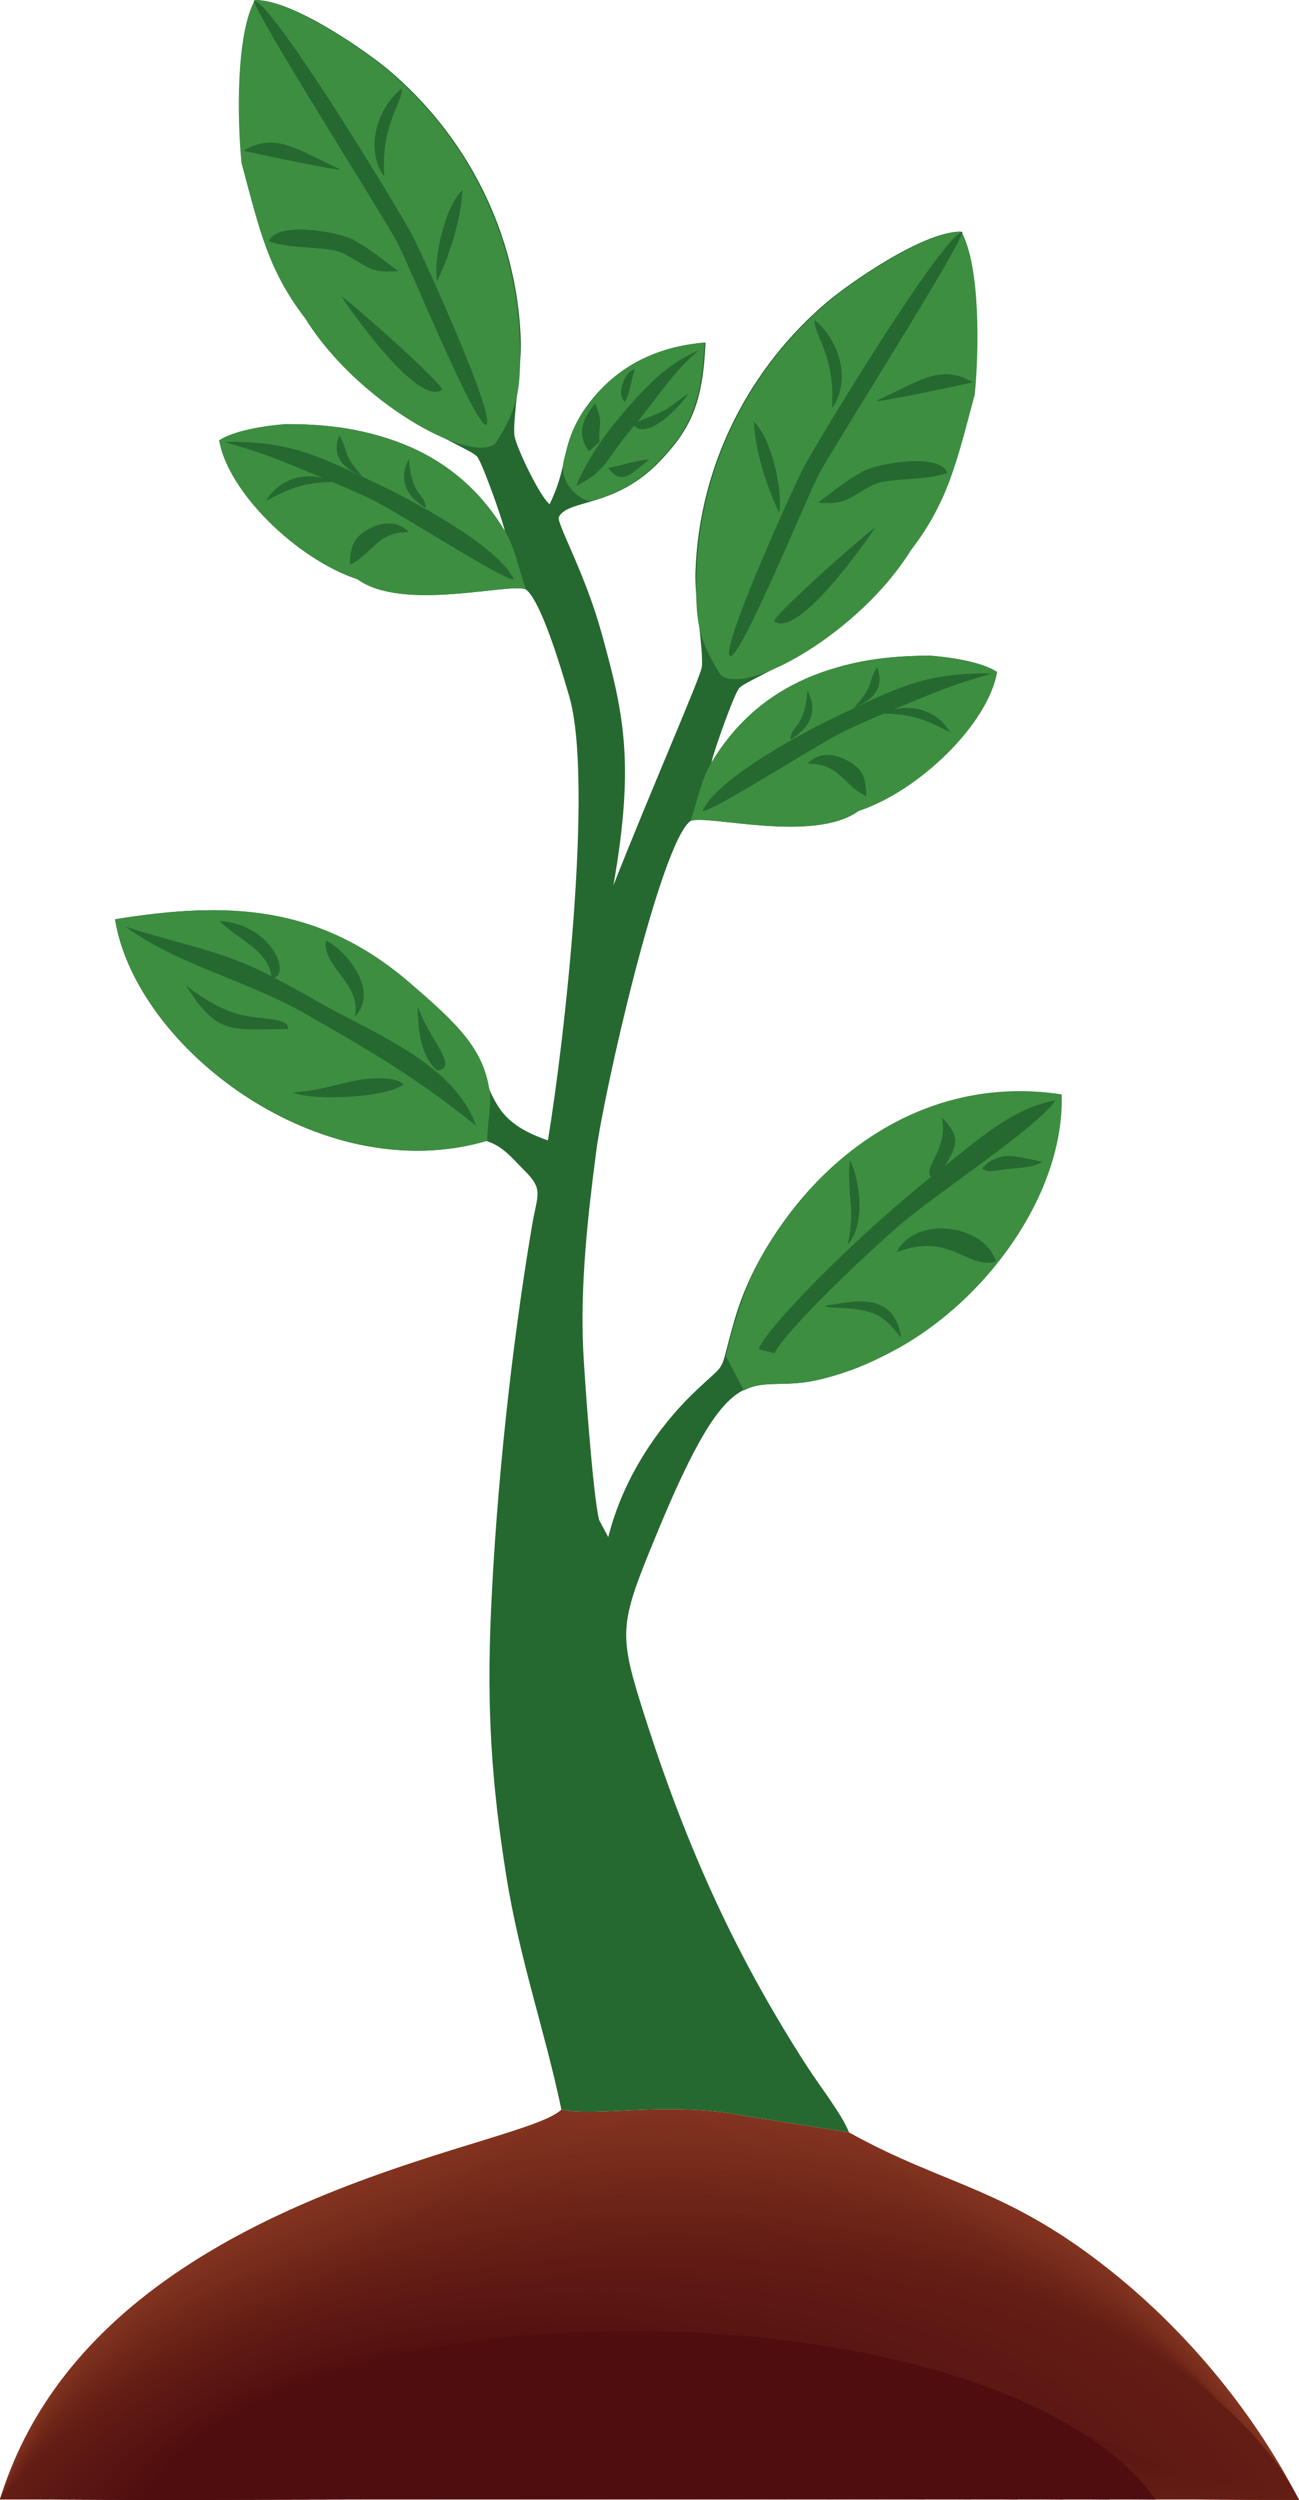 <?xml version="1.0" encoding="UTF-8"?>
<!DOCTYPE svg PUBLIC "-//W3C//DTD SVG 1.1//EN" "http://www.w3.org/Graphics/SVG/1.1/DTD/svg11.dtd">
<!-- Creator: CorelDRAW 2019 (64-Bit) -->
<svg xmlns="http://www.w3.org/2000/svg" xml:space="preserve" width="32.979mm" height="63.435mm" version="1.1" style="shape-rendering:geometricPrecision; text-rendering:geometricPrecision; image-rendering:optimizeQuality; fill-rule:evenodd; clip-rule:evenodd"
viewBox="0 0 2191.91 4216.09"
 xmlns:xlink="http://www.w3.org/1999/xlink">
 <defs>
  <style type="text/css">
   <![CDATA[
    .fil0 {fill:#256930}
    .fil1 {fill:#3D8E41}
    .fil44 {fill:#4F0D0F}
    .fil43 {fill:#500E0F}
    .fil42 {fill:#510F10}
    .fil41 {fill:#520F10}
    .fil40 {fill:#531010}
    .fil39 {fill:#541110}
    .fil38 {fill:#551211}
    .fil37 {fill:#561211}
    .fil36 {fill:#571311}
    .fil35 {fill:#581412}
    .fil34 {fill:#591512}
    .fil33 {fill:#5A1612}
    .fil32 {fill:#5B1713}
    .fil31 {fill:#5C1813}
    .fil30 {fill:#5D1813}
    .fil29 {fill:#5E1914}
    .fil28 {fill:#5F1A14}
    .fil27 {fill:#601B14}
    .fil26 {fill:#611B14}
    .fil25 {fill:#621C15}
    .fil3 {fill:#631D15}
    .fil24 {fill:#641E15}
    .fil23 {fill:#661F16}
    .fil22 {fill:#672016}
    .fil21 {fill:#692117}
    .fil20 {fill:#6A2217}
    .fil19 {fill:#6C2318}
    .fil18 {fill:#6D2418}
    .fil17 {fill:#6E2519}
    .fil16 {fill:#702619}
    .fil15 {fill:#71271A}
    .fil14 {fill:#73291A}
    .fil13 {fill:#742A1B}
    .fil12 {fill:#762B1B}
    .fil11 {fill:#772C1C}
    .fil10 {fill:#782D1C}
    .fil9 {fill:#7A2E1D}
    .fil8 {fill:#7B2F1D}
    .fil7 {fill:#7D301E}
    .fil6 {fill:#7E311E}
    .fil5 {fill:#80321F}
    .fil4 {fill:#81331F}
    .fil2 {fill:#256930;fill-rule:nonzero}
   ]]>
  </style>
 </defs>
 <g id="Слой_x0020_1">
  <g id="_2987870636048">
   <path class="fil0" d="M924.5 1923.38c-140.92,-49.48 -52.91,-109.81 -235.53,-266.52 -152.39,-130.79 -303.91,-137.31 -494.85,-106.49 34.85,217.77 347.59,456.06 626.11,373.76 28.9,8.79 45.03,30.43 65.3,50.57 32.13,31.9 21.04,39.94 12.18,92.4 -34.55,204.55 -59.9,440.74 -69.17,649.34 -7.38,165.8 0.76,289.63 25.37,445.01 22.81,144.06 65.5,263.05 93.37,396.39 57.34,12.91 186.3,-14.56 307.65,10.46l177.74 28.12c-12.62,-31.44 -48.1,-76.33 -69.22,-108.95 -128.45,-198.38 -211.71,-387.96 -283.56,-618.32 -36.99,-118.61 -31.08,-137.93 26.96,-279.1 133.26,-324.16 156.49,-235.76 271.91,-262.69 50.34,-11.74 88.59,-28.41 129.72,-50.55 154.32,-83.04 286.1,-263.83 281.13,-431.05 -224.58,-34.72 -481.07,139.25 -550.79,382.42 -28.23,98.46 -6.99,61.28 -70.4,122.99 -56.83,55.3 -116.62,139.69 -142.05,241.23l-15.32 -28.68c-10.53,-39.89 -25.23,-248.55 -27,-288.35 -4.96,-111.49 7.96,-226.03 22.12,-334.33 12.97,-99.21 107.49,-516.64 158.6,-556.26 26.11,-12.42 206.61,38.38 282.32,-17 102.86,-33.99 219.09,-147.82 233.6,-234.62 -25.99,-17.24 -80.66,-25.06 -111.96,-27.32 -201.01,-0.56 -278.98,73.83 -368.3,180.04 4.33,-19.91 38.33,-115.5 46.78,-125.23 16.73,-19.24 189.97,-74.38 287.71,-232.22 62.86,-81.84 77.07,-147.56 108.02,-262.88 7.22,-72.8 9.72,-216.74 -22.62,-274.96 -64.57,0.61 -188.27,87.97 -223.91,118.03 -129.67,109.39 -217.26,273.11 -222.95,457.28 -1.41,45.57 14.11,133.54 10.73,159.23 -2.23,16.91 -84.3,203.75 -149.2,368.18 37.29,-210.44 16.21,-294.58 -20.16,-426.55 -27.19,-98.65 -74.86,-182.93 -72.09,-194.41 15.65,-31.42 95.29,-14.7 171.73,-95.41 52.09,-54.99 71.63,-98.41 76.05,-199.24 -87.7,7.3 -146.01,44.33 -185.25,90.27 -65.51,76.7 -39.84,103.82 -77.8,182.3 -15.77,-11.3 -56.85,-96.57 -59.36,-115.71 -3.38,-25.69 12.14,-113.67 10.73,-159.23 -5.69,-184.17 -93.28,-347.89 -222.95,-457.28 -35.64,-30.06 -159.34,-117.42 -223.91,-118.03 -32.34,58.22 -29.84,202.16 -22.62,274.96 30.95,115.32 45.16,181.05 108.02,262.88 97.74,157.84 270.98,212.98 287.71,232.22 8.45,9.73 42.45,105.32 46.78,125.23 -89.32,-106.21 -167.29,-180.6 -368.3,-180.04 -31.3,2.25 -85.96,10.08 -111.96,27.32 14.51,86.8 130.74,200.63 233.6,234.62 75.7,55.38 256.2,4.58 282.32,17 20.19,15.65 47.16,90.28 73.2,180.95 40.8,142.09 -8.17,580.04 -36.24,748.22z"/>
   <path class="fil1" d="M822.1 1924.1c0.78,-34.95 7.68,-61.37 3.83,-85.94 -10.95,-69.87 -52.94,-110.83 -135.09,-181.32 -152.39,-130.79 -305.78,-137.28 -496.71,-106.46 34.85,217.77 349.46,456.02 627.98,373.73zm714.69 -995.69c62.86,-81.84 77.07,-147.56 108.02,-262.88 7.22,-72.8 9.72,-216.74 -22.62,-274.96 -64.57,0.61 -188.27,87.97 -223.91,118.03 -129.67,109.39 -217.26,273.11 -222.95,457.28 -2.41,77.74 1.47,111 40.83,172.45 43.92,36.58 234.81,-71.35 320.63,-209.92zm-372.02 456.38c13.42,-37.21 18,-69.45 35.66,-98.9 73.73,-122.98 197.71,-180.55 370.17,-180.08 31.3,2.25 85.96,10.08 111.96,27.32 -14.51,86.8 -130.74,200.63 -233.6,234.62 -75.7,55.38 -258.07,4.61 -284.18,17.03zm60.04 902.38l30.38 57.9c35.49,-18.62 69.73,-4.75 125.44,-17.75 50.34,-11.74 88.59,-28.41 129.72,-50.55 154.32,-83.04 286.1,-263.83 281.13,-431.05 -215.81,-33.36 -396.86,88.47 -498.99,260.1 -33.35,56.04 -53.67,122.35 -67.67,181.34z"/>
   <path class="fil2" d="M1358.33 784.19c27.98,-51.33 230.77,-384.95 265.69,-393.31 -0.25,20.18 -213.26,355.71 -241.07,406.72 -19.53,35.82 -133.03,314.29 -150.94,309.19 -18.34,-10.51 108.84,-290.53 126.33,-322.61zm34.71 1417.9c41.83,-5.85 114.18,-28.03 127.52,52.77 -4.2,-0.37 -19.57,-29.68 -47.46,-40.15 -33.1,-12.42 -79.24,-6.71 -80.06,-12.61zm40.79 -244.94c11.61,17.03 31.95,100.59 -3.03,141.36 -2.5,2.92 3.95,-6.53 5.44,-46.76 0.8,-21.73 -6.05,-54.29 -2.41,-94.6zm246.55 170.7c-50.24,13.01 -76,-50.5 -167.65,-16.04 35.31,-65.61 151.93,-43.73 167.65,16.04zm-91.41 -243.67c26.94,29.27 31.62,40.63 5.94,81.5 55.22,-43.3 115.42,-97.81 186.11,-109.95 -31.42,47.1 -203.42,158.02 -266.01,213.13 -111.93,98.56 -202.94,195.05 -207.56,213.55l-27.25 -6.82c5.62,-22.49 100.6,-126 216.24,-227.83 24.11,-21.23 49.18,-42.49 74.57,-63.03 -14.85,-15.1 30.33,-46.66 17.96,-100.55zm68.3 86.59c5.49,-7.62 13.87,-13.22 23.91,-17.18 20.99,-8.29 37.72,-2.16 78.52,5.92 -14.08,7.18 -21.65,8.82 -51.32,11.3 -29.68,2.48 -39.38,8.41 -51.11,-0.03zm-1170.88 -235.31c-13.87,0 -22.89,0.19 -31.04,0.37 -67.33,1.44 -94.39,2.01 -139.33,-70.69l-1.66 -2.93c0.22,-0.12 39.15,33.13 84.26,47.06 40.54,12.51 87.78,4.49 87.78,26.2zm194.55 93.26c-12.73,11.03 -49.52,18.06 -87.09,20.64 -40.55,2.78 -83.82,0.68 -99.07,-6.94 33.5,-2.59 51.7,-7.4 93.47,-17.57 37.58,-9.15 81.68,-8.85 92.69,3.87zm23.71 -131.8c0.09,1.47 8.35,22.74 23.73,49.12 15.06,25.85 37.57,56.83 9.67,59.23 -31.42,-24.92 -32.52,-79.25 -33.4,-108.35zm-106.31 17.88c13.76,-54.17 -55.95,-85.24 -48.31,-128.36 32.97,15.05 92.1,85.86 48.31,128.36zm-140.16 -68.32c-6.91,-45.7 -58.79,-62.62 -87.78,-93.47 88.61,6.36 119.41,89.22 92.08,95.73 24.31,12.79 48.34,25.98 72.08,39.61 95.22,54.65 230.77,104.09 268.88,210.2 -100.57,-80.21 -170.49,-121.34 -282.84,-185.8 -106.32,-61.03 -219.2,-84.33 -308.85,-150.04 94.57,31.22 159.94,38.52 246.43,83.78zm1018.49 -756.72c-18.12,28.26 -129.8,185.52 -169.35,158.71 -15.29,0.9 142.78,-139.95 169.35,-158.71zm3.19 235.13c11.81,29.9 0.03,53.06 -39,68.98 36.18,-40.68 20.93,-38 39,-68.98zm-117.49 39.5c8.68,16.66 21.85,52.3 -28.37,82.93 -0.17,-24.88 23.81,-16.93 28.37,-82.93zm67.75 118.4c27.99,14.98 31.1,32.73 31.76,60.31 -40.33,-20.18 -45.57,-55.76 -99.56,-55.11 18.64,-19.05 43.11,-18.42 67.8,-5.2zm61.17 -79.33c-21.61,9.12 -43.67,18.95 -65.53,29.21 -42.78,20.09 -220.78,135.4 -240.7,135.42 25.87,-57.62 181.59,-138.64 228.83,-160.81 93.29,-43.8 145.1,-73.93 259.83,-71.44 -78.03,22.84 -84.95,27.6 -166.45,60.97 38.31,-9.88 76.27,5.29 95.88,37.9 -24.04,-10.31 -49.28,-30.49 -111.86,-31.25zm-219.43 -492.26c28.34,24.63 50.21,116.07 42.89,153.72 -25.39,-53.76 -40.24,-109.42 -42.89,-153.72zm102.8 -171.49c41.61,33.6 62.63,102.78 29.18,148.76 6.23,-90.82 -31.93,-124.03 -29.18,-148.76zm80.08 255.94c25.21,-14.34 131.82,-32.97 143.81,1.98 -44.26,15.17 -101.3,6.11 -129.96,22.41 -41.52,23.6 -42.48,30.67 -88.08,27.79 28.64,-21.65 44.45,-35.26 74.23,-52.18zm186.91 -151.02c-12.55,3.36 -162.22,35.01 -163.37,31.55 74.22,-34.3 109.23,-63 163.37,-31.55z"/>
   <g>
    <path class="fil3" d="M313.05 4215.11l1776.64 0.03 102.21 0.95c-275.42,-533.77 -1667.93,-621.37 -2191.91,-0.84l305.91 -0.1 7.14 -0.05z"/>
    <path class="fil4" d="M412.98 4215.06l1644.09 -0.22 134.84 1.26c-82.62,-160.12 -198.82,-290.58 -312.94,-382.51 -180.35,-145.28 -282.68,-146.17 -446.29,-237.17l-177.74 -28.12c-121.35,-25.02 -250.31,2.45 -307.65,-10.46 -67.05,67.36 -789.56,142.28 -947.29,657.42l403.55 -0.13 9.43 -0.07z"/>
    <g>
     <path class="fil5" d="M408.22 4215.06c536.03,-0.07 1072.06,-0.14 1608.1,-0.21 56.91,0.4 113.81,0.8 170.72,1.2 -77.06,-152.47 -186.11,-276.71 -293.18,-364.24 -175.04,-144.72 -279.1,-150.6 -443.37,-240.76 -64.88,-12.44 -131.6,-23.34 -198.69,-32.53 -126.24,-24.09 -260.1,3.52 -324.64,-5.4 -73.79,67.52 -770.72,144.15 -927.17,642.15 132.97,-0.05 265.93,-0.09 398.9,-0.13 3.11,-0.03 6.21,-0.05 9.32,-0.07z"/>
     <path class="fil6" d="M403.46 4215.06c524.04,-0.07 1048.07,-0.13 1572.11,-0.2 68.86,0.38 137.73,0.76 206.6,1.14 -71.51,-144.84 -173.39,-262.84 -273.4,-345.99 -169.73,-144.15 -275.52,-155.01 -440.45,-244.35 -70.5,-15.49 -144.7,-27.93 -219.65,-36.93 -131.13,-23.17 -269.88,4.59 -341.62,-0.35 -80.52,67.68 -751.87,146.03 -907.05,626.88 131.42,-0.05 262.83,-0.09 394.25,-0.13 3.07,-0.02 6.14,-0.04 9.21,-0.06z"/>
     <path class="fil7" d="M398.71 4215.07c512.04,-0.06 1024.08,-0.13 1536.12,-0.19 80.82,0.36 161.65,0.72 242.48,1.08 -65.95,-137.2 -160.68,-248.98 -253.64,-327.73 -164.42,-143.59 -271.94,-159.44 -437.53,-247.94 -76.14,-18.55 -157.82,-32.53 -240.6,-41.35 -136.02,-22.24 -279.67,5.67 -358.61,4.71 -87.26,67.84 -733.03,147.9 -886.93,611.61 129.86,-0.05 259.73,-0.09 389.6,-0.13 3.04,-0.03 6.07,-0.05 9.11,-0.07z"/>
     <path class="fil8" d="M393.95 4215.07c500.04,-0.06 1000.09,-0.12 1500.13,-0.18 92.78,0.34 185.57,0.68 278.36,1.02 -60.4,-129.56 -147.97,-235.11 -233.86,-309.47 -159.12,-143.02 -268.37,-163.85 -434.62,-251.53 -81.77,-21.61 -170.92,-37.12 -261.55,-45.75 -140.91,-21.31 -289.46,6.74 -375.6,9.76 -94,68 -714.18,149.77 -866.81,596.33 128.31,-0.05 256.63,-0.09 384.95,-0.13 3,-0.03 5.99,-0.05 8.99,-0.06z"/>
     <path class="fil9" d="M389.19 4215.07c488.05,-0.05 976.1,-0.11 1464.14,-0.17 104.75,0.32 209.49,0.64 314.24,0.96 -54.83,-121.92 -135.25,-221.24 -214.09,-291.21 -153.81,-142.46 -264.79,-168.28 -431.7,-255.13 -87.4,-24.66 -184.02,-41.71 -282.5,-50.16 -145.8,-20.38 -299.24,7.82 -392.58,14.82 -100.73,68.16 -695.34,151.64 -846.69,581.06 126.77,-0.05 253.53,-0.09 380.3,-0.13 2.96,-0.03 5.92,-0.04 8.89,-0.06z"/>
     <path class="fil10" d="M384.43 4215.07c476.06,-0.05 952.11,-0.1 1428.15,-0.15 116.7,0.31 233.41,0.6 350.12,0.9 -49.28,-114.28 -122.54,-207.37 -194.33,-272.95 -148.5,-141.9 -261.21,-172.69 -428.78,-258.71 -93.02,-27.72 -197.13,-46.3 -303.46,-54.57 -150.69,-19.45 -309.03,8.9 -409.57,19.88 -107.47,68.32 -676.49,153.52 -826.58,565.79 125.22,-0.04 250.43,-0.09 375.66,-0.13 2.92,-0.02 5.85,-0.04 8.77,-0.06z"/>
     <path class="fil11" d="M379.67 4215.08c464.06,-0.05 928.11,-0.1 1392.16,-0.15 128.67,0.29 257.33,0.56 386,0.84 -43.73,-106.64 -109.84,-193.51 -174.56,-254.69 -143.19,-141.33 -257.63,-177.12 -425.86,-262.31 -98.66,-30.77 -210.24,-50.89 -324.41,-58.98 -155.58,-18.52 -318.82,9.97 -426.55,24.94 -114.21,68.48 -657.65,155.38 -806.46,550.52 123.67,-0.04 247.33,-0.09 371,-0.12 2.89,-0.03 5.78,-0.05 8.67,-0.06z"/>
     <path class="fil12" d="M374.91 4215.08c452.06,-0.05 904.12,-0.09 1356.18,-0.13 140.62,0.27 281.25,0.53 421.88,0.79 -38.16,-99 -97.12,-179.64 -154.79,-236.43 -137.88,-140.78 -254.05,-181.54 -422.94,-265.9 -104.29,-33.84 -223.34,-55.48 -345.36,-63.39 -160.47,-17.59 -328.6,11.05 -443.54,29.99 -120.94,68.64 -638.8,157.25 -786.34,535.25 122.11,-0.04 244.23,-0.08 366.35,-0.12 2.86,-0.03 5.71,-0.04 8.56,-0.06z"/>
     <path class="fil13" d="M370.15 4215.08c440.07,-0.04 880.13,-0.08 1320.19,-0.12 152.58,0.25 305.17,0.49 457.76,0.73 -32.61,-91.36 -84.41,-165.77 -135.02,-218.17 -132.57,-140.21 -250.47,-185.96 -420.02,-269.49 -109.91,-36.89 -236.45,-60.08 -366.32,-67.8 -165.35,-16.67 -338.38,12.12 -460.52,35.05 -127.68,68.8 -619.96,159.13 -766.22,519.98 120.56,-0.04 241.14,-0.08 361.71,-0.12 2.82,-0.02 5.63,-0.04 8.45,-0.06z"/>
     <path class="fil14" d="M365.39 4215.08c428.07,-0.04 856.13,-0.07 1284.2,-0.11 164.54,0.23 329.09,0.45 493.64,0.67 -27.06,-83.72 -71.7,-151.91 -115.25,-199.91 -127.26,-139.65 -246.89,-190.38 -417.1,-273.08 -115.54,-39.95 -249.56,-64.67 -387.27,-72.21 -170.25,-15.74 -348.17,13.19 -477.51,40.1 -134.42,68.96 -601.11,161 -746.1,504.71 119.02,-0.04 238.03,-0.08 357.05,-0.12 2.78,-0.02 5.56,-0.04 8.34,-0.05z"/>
     <path class="fil15" d="M360.64 4215.08c416.07,-0.03 832.14,-0.07 1248.21,-0.09 176.51,0.2 353.01,0.41 529.52,0.6 -21.49,-76.08 -58.98,-138.04 -95.47,-181.65 -121.95,-139.08 -243.32,-194.8 -414.19,-276.67 -121.18,-43 -262.66,-69.25 -408.22,-76.61 -175.13,-14.81 -357.96,14.27 -494.49,45.16 -141.16,69.12 -582.27,162.87 -725.99,489.43 117.47,-0.04 234.93,-0.08 352.41,-0.11 2.74,-0.03 5.48,-0.04 8.23,-0.06z"/>
     <path class="fil16" d="M355.88 4215.08c404.07,-0.03 808.15,-0.06 1212.22,-0.09 188.47,0.18 376.93,0.37 565.4,0.54 -15.94,-68.44 -46.27,-124.17 -75.71,-163.39 -116.64,-138.52 -239.74,-199.22 -411.27,-280.27 -126.81,-46.06 -275.77,-73.85 -429.17,-81.02 -180.02,-13.88 -367.75,15.34 -511.48,50.22 -147.9,69.27 -563.42,164.74 -705.87,474.16 115.92,-0.04 231.83,-0.08 347.76,-0.11 2.71,-0.03 5.42,-0.04 8.13,-0.05z"/>
     <path class="fil17" d="M351.13 4215.09c392.07,-0.03 784.15,-0.05 1176.23,-0.07 200.43,0.16 400.85,0.33 601.29,0.49 -10.39,-60.8 -33.56,-110.3 -55.94,-145.13 -111.33,-137.95 -236.16,-203.64 -408.35,-283.86 -132.43,-49.12 -288.88,-78.44 -450.13,-85.43 -184.91,-12.96 -377.53,16.42 -528.46,55.27 -154.64,69.43 -544.58,166.62 -685.75,458.9 114.37,-0.04 228.73,-0.08 343.11,-0.11 2.67,-0.02 5.34,-0.04 8.02,-0.05z"/>
     <path class="fil18" d="M346.37 4215.09c380.08,-0.02 760.16,-0.04 1140.24,-0.06 212.38,0.14 424.77,0.29 637.16,0.43 -4.83,-53.16 -20.84,-96.44 -36.17,-126.87 -106.02,-137.39 -232.58,-208.06 -405.43,-287.45 -138.06,-52.18 -301.98,-83.03 -471.08,-89.84 -189.8,-12.03 -387.31,17.49 -545.45,60.33 -161.37,69.59 -525.73,168.48 -665.64,443.62 112.81,-0.04 225.64,-0.07 338.46,-0.11 2.63,-0.02 5.27,-0.03 7.91,-0.05z"/>
     <path class="fil19" d="M341.61 4215.1c368.08,-0.02 736.17,-0.04 1104.25,-0.05 224.35,0.12 448.69,0.25 673.04,0.37 0.73,-45.53 -8.14,-82.57 -16.4,-108.61 -100.71,-136.83 -229,-212.49 -402.51,-291.04 -143.69,-55.23 -315.09,-87.63 -492.03,-94.24 -194.69,-11.1 -397.1,18.56 -562.44,65.39 -168.11,69.75 -506.89,170.35 -645.52,428.35 111.27,-0.04 222.53,-0.07 333.8,-0.11 2.6,-0.03 5.2,-0.04 7.8,-0.05z"/>
     <path class="fil20" d="M336.85 4215.1c356.09,-0.02 712.17,-0.03 1068.26,-0.04 236.3,0.11 472.61,0.21 708.92,0.31 6.28,-37.88 4.57,-68.7 3.36,-90.35 -95.4,-136.26 -225.42,-216.9 -399.59,-294.63 -149.32,-58.29 -328.2,-92.22 -512.99,-98.66 -199.58,-10.17 -406.89,19.65 -579.42,70.44 -174.85,69.91 -488.04,172.23 -625.4,413.08 109.72,-0.03 219.43,-0.07 329.16,-0.11 2.56,-0.02 5.12,-0.04 7.69,-0.05z"/>
     <path class="fil21" d="M332.09 4215.1c344.09,-0.01 688.18,-0.02 1032.27,-0.03 248.27,0.09 496.53,0.17 744.8,0.25 11.84,-30.24 17.29,-54.83 23.14,-72.09 -90.09,-135.7 -221.84,-221.33 -396.67,-298.23 -154.95,-61.35 -341.3,-96.8 -533.94,-103.06 -204.47,-9.24 -416.67,20.72 -596.41,75.5 -181.58,70.07 -469.2,174.1 -605.28,397.81 108.17,-0.03 216.34,-0.07 324.51,-0.11 2.53,-0.02 5.05,-0.03 7.58,-0.05z"/>
     <path class="fil22" d="M327.33 4215.1c332.1,-0.01 664.19,-0.01 996.28,-0.02 260.23,0.07 520.45,0.13 780.68,0.19 17.4,-22.6 30,-40.97 42.91,-53.83 -84.79,-135.13 -218.27,-225.74 -393.76,-301.82 -160.58,-64.4 -354.4,-101.4 -554.89,-107.47 -209.36,-8.31 -426.46,21.79 -613.4,80.56 -188.32,70.23 -450.35,175.97 -585.16,382.54 106.62,-0.03 213.23,-0.07 319.86,-0.11 2.49,-0.02 4.98,-0.03 7.47,-0.05z"/>
     <path class="fil23" d="M322.57 4215.1c320.1,-0.01 640.2,-0.01 960.3,-0.01 272.19,0.05 544.37,0.09 816.56,0.14 22.96,-14.97 42.71,-27.1 62.67,-35.57 -79.48,-134.57 -214.69,-230.17 -390.84,-305.4 -166.21,-67.46 -367.51,-106 -575.84,-111.88 -214.25,-7.38 -436.25,22.87 -630.38,85.62 -195.06,70.39 -431.51,177.84 -565.04,367.26 105.07,-0.03 210.14,-0.07 315.21,-0.1 2.45,-0.03 4.9,-0.04 7.36,-0.05z"/>
     <path class="fil24" d="M317.81 4215.11c308.1,-0.01 616.21,0 924.31,0 284.14,0.03 568.29,0.05 852.44,0.08 28.51,-7.33 55.43,-13.24 82.45,-17.31 -74.17,-134 -211.11,-234.58 -387.92,-308.99 -171.83,-70.52 -380.61,-110.58 -596.8,-116.29 -219.14,-6.46 -446.03,23.94 -647.36,90.67 -201.8,70.55 -412.66,179.72 -544.93,352 103.52,-0.03 207.03,-0.07 310.56,-0.1 2.41,-0.02 4.83,-0.03 7.25,-0.05z"/>
    </g>
    <path class="fil3" d="M313.05 4215.11l1776.64 0.03 102.21 0.95c-275.42,-533.77 -1667.93,-621.37 -2191.91,-0.84l305.91 -0.1 7.14 -0.05z"/>
    <g>
     <path class="fil25" d="M391.01 4215.14c560.77,-4.54 1118.62,-7.92 1675.09,-10.16 24.9,-1.96 48.41,-2.77 72.06,-2.45 -279.92,-508.32 -1623.2,-587.2 -2126.64,12.76 106.27,-0.03 219.14,-0.11 332.02,-0.17 18.02,-0.05 36.05,-0.06 47.47,0.01z"/>
     <path class="fil26" d="M468.97 4215.18c529.31,-9.09 1052.81,-15.86 1573.53,-20.35 15.73,-4.22 28.68,-6.16 41.89,-5.84 -284.42,-482.88 -1578.48,-553.04 -2061.37,26.35 110.57,-0.03 234.35,-0.16 358.13,-0.24 33.68,-0.07 67.35,-0.08 87.82,0.08z"/>
     <path class="fil27" d="M546.93 4215.2c497.87,-13.62 987,-23.79 1471.97,-30.53 6.56,-6.49 8.95,-9.56 11.74,-9.25 -288.92,-457.43 -1533.76,-518.87 -1996.1,39.95 114.87,-0.04 249.56,-0.21 384.24,-0.31 49.32,-0.09 98.64,-0.11 128.15,0.13z"/>
     <path class="fil28" d="M624.89 4215.23c466.41,-18.16 921.19,-31.72 1370.41,-40.73 -2.61,-8.76 -10.78,-12.95 -18.42,-12.63 -293.42,-431.98 -1489.03,-484.71 -1930.84,53.54 119.17,-0.04 264.76,-0.25 410.36,-0.38 64.97,-0.11 129.94,-0.13 168.48,0.2z"/>
     <path class="fil29" d="M702.84 4215.27c434.97,-22.71 855.39,-39.67 1268.86,-50.92 -11.78,-11.03 -30.51,-16.36 -48.58,-16.04 -297.91,-406.54 -1444.31,-450.54 -1865.57,67.14 123.47,-0.04 279.97,-0.3 436.47,-0.45 80.62,-0.14 161.23,-0.16 208.81,0.26z"/>
     <path class="fil30" d="M780.8 4215.3c403.52,-27.26 789.58,-47.6 1167.3,-61.11 -20.95,-13.29 -50.24,-19.75 -78.74,-19.43 -302.4,-381.08 -1399.59,-416.38 -1800.3,80.74 127.76,-0.04 295.17,-0.35 462.58,-0.52 96.27,-0.16 192.54,-0.18 249.16,0.33z"/>
     <path class="fil31" d="M858.76 4215.33c372.07,-31.79 723.77,-55.53 1065.74,-71.3 -30.12,-15.57 -69.97,-23.15 -108.89,-22.83 -306.9,-355.64 -1354.87,-382.22 -1735.03,94.33 132.06,-0.05 310.38,-0.39 488.69,-0.58 111.92,-0.19 223.83,-0.21 289.49,0.38z"/>
     <path class="fil32" d="M936.72 4215.37c340.62,-36.34 657.96,-63.47 964.19,-81.49 -39.29,-17.83 -89.7,-26.55 -139.05,-26.23 -311.4,-330.19 -1310.14,-348.05 -1669.76,107.93 136.36,-0.05 325.58,-0.44 514.8,-0.65 127.56,-0.21 255.13,-0.24 329.82,0.44z"/>
     <path class="fil33" d="M1014.67 4215.39c309.17,-40.88 592.15,-71.41 862.63,-91.68 -48.46,-20.1 -109.42,-29.95 -169.22,-29.63 -315.89,-304.73 -1265.42,-313.88 -1604.49,121.53 140.66,-0.05 340.79,-0.49 540.91,-0.72 143.21,-0.23 286.42,-0.26 370.16,0.51z"/>
     <path class="fil34" d="M1092.63 4215.43c277.72,-45.43 526.34,-79.34 761.07,-101.87 -57.63,-22.36 -129.15,-33.34 -199.37,-33.02 -320.39,-279.29 -1220.7,-279.72 -1539.22,135.12 144.96,-0.05 356,-0.53 567.02,-0.79 158.86,-0.26 317.72,-0.29 410.5,0.56z"/>
     <path class="fil34" d="M1170.59 4215.45c246.27,-49.96 460.54,-87.28 659.52,-112.06 -66.8,-24.64 -148.89,-36.74 -229.53,-36.42 -324.89,-253.84 -1175.97,-245.55 -1473.95,148.72 149.26,-0.05 371.2,-0.58 593.14,-0.86 174.51,-0.27 349.01,-0.31 450.83,0.62z"/>
     <path class="fil35" d="M1248.55 4215.49c214.82,-54.51 394.72,-95.22 557.96,-122.25 -75.97,-26.9 -168.62,-40.13 -259.68,-39.81 -329.39,-228.4 -1131.25,-211.39 -1408.69,162.31 153.56,-0.05 386.41,-0.62 619.25,-0.93 190.16,-0.3 380.31,-0.33 491.16,0.68z"/>
     <path class="fil36" d="M1326.51 4215.51c183.37,-59.05 328.92,-103.15 456.4,-132.44 -85.14,-29.17 -188.34,-43.53 -289.85,-43.21 -333.88,-202.95 -1086.53,-177.22 -1343.41,175.91 157.86,-0.05 401.62,-0.67 645.36,-1 205.81,-0.32 411.61,-0.35 531.5,0.75z"/>
     <path class="fil37" d="M1404.47 4215.55c151.92,-63.6 263.11,-111.09 354.85,-142.64 -94.31,-31.44 -208.08,-46.93 -320.01,-46.61 -338.38,-177.5 -1041.8,-143.05 -1278.15,189.51 162.16,-0.05 416.82,-0.72 671.47,-1.07 221.46,-0.35 442.9,-0.39 571.84,0.81z"/>
     <path class="fil38" d="M1482.42 4215.58c120.47,-68.13 197.3,-119.02 253.29,-152.82 -103.48,-33.71 -227.8,-50.33 -350.16,-50.01 -342.88,-152.05 -997.08,-108.89 -1212.88,203.1 166.46,-0.06 432.03,-0.76 697.58,-1.14 237.1,-0.37 474.19,-0.41 612.17,0.86z"/>
     <path class="fil39" d="M1560.38 4215.61c89.02,-72.68 131.49,-126.96 151.73,-163.01 -112.65,-35.97 -247.53,-53.72 -380.32,-53.4 -347.37,-126.6 -952.36,-74.72 -1147.61,216.7 170.76,-0.06 447.23,-0.81 723.69,-1.21 252.75,-0.39 505.5,-0.43 652.51,0.93z"/>
     <path class="fil40" d="M1638.34 4215.65c57.58,-77.22 65.69,-134.9 50.18,-173.2 -121.82,-38.24 -267.26,-57.13 -410.48,-56.81 -351.87,-101.15 -907.63,-40.56 -1082.34,230.29 175.06,-0.06 462.44,-0.86 749.8,-1.28 268.4,-0.42 536.79,-0.46 692.84,0.99z"/>
     <path class="fil41" d="M1716.3 4215.68c26.12,-81.77 -0.13,-142.84 -51.38,-183.4 -130.99,-40.51 -286.99,-60.51 -440.64,-60.2 -356.37,-75.71 -862.91,-6.39 -1017.07,243.89 179.36,-0.06 477.64,-0.9 775.92,-1.35 284.05,-0.44 568.09,-0.48 733.18,1.06z"/>
     <path class="fil42" d="M1794.25 4215.71c-5.32,-86.3 -65.93,-150.77 -152.94,-193.58 -140.16,-42.78 -306.72,-63.92 -470.79,-63.6 -360.87,-50.26 -818.19,27.77 -951.81,257.49 183.66,-0.07 492.85,-0.95 802.03,-1.42 299.7,-0.47 599.38,-0.51 773.51,1.11z"/>
     <path class="fil43" d="M1872.21 4215.74c-36.78,-90.85 -131.74,-158.71 -254.49,-203.78 -149.34,-45.04 -326.45,-67.31 -500.96,-66.99 -365.36,-24.81 -773.47,61.94 -886.53,271.08 187.96,-0.07 508.06,-1 828.14,-1.49 315.35,-0.49 630.68,-0.53 813.85,1.18z"/>
    </g>
    <path class="fil44" d="M1950.17 4215.77c-272.89,-381.56 -1523.38,-376.81 -1708.43,0.32 384.52,-0.13 1324.03,-3.9 1708.43,-0.32z"/>
   </g>
   <path class="fil1" d="M515.52 537.84c-62.86,-81.84 -77.07,-147.56 -108.02,-262.88 -7.22,-72.8 -9.72,-216.74 22.62,-274.96 64.57,0.61 188.27,87.97 223.91,118.03 129.67,109.39 217.26,273.11 222.95,457.28 2.41,77.74 -1.47,111 -40.83,172.45 -43.92,36.58 -234.81,-71.35 -320.63,-209.92zm487.89 130.11c39.24,-45.94 97.55,-82.97 185.25,-90.27 -4.43,100.83 -23.97,144.25 -76.05,199.24 -40.54,42.83 -81.83,58.67 -114.52,67.74 -12.15,3.37 -57.42,-26.21 -46.69,-68.6 8.71,-34.41 15.65,-65.53 52.01,-108.12zm-115.87 326.27c-13.42,-37.21 -18,-69.45 -35.66,-98.9 -73.73,-122.98 -197.71,-180.55 -370.17,-180.08 -31.3,2.25 -85.96,10.08 -111.96,27.32 14.51,86.8 130.74,200.63 233.6,234.62 75.7,55.38 258.07,4.61 284.18,17.03z"/>
   <path class="fil2" d="M693.99 393.62c-27.98,-51.33 -230.77,-384.95 -265.69,-393.31 0.25,20.18 213.26,355.71 241.07,406.72 19.53,35.82 133.03,314.29 150.94,309.19 18.34,-10.51 -108.84,-290.53 -126.33,-322.61zm-118.34 105.57c18.12,28.26 129.8,185.52 169.35,158.71 15.29,0.9 -142.78,-139.95 -169.35,-158.71zm519.7 275.84c-12.04,-1.24 -59,13.33 -69.33,13.91 23.95,32.46 41.28,7.4 69.33,-13.91zm66.24 -111.83c-40.87,29.1 -26.88,24.75 -86.17,48.27 36.67,-44.24 57.6,-81.15 103.4,-120.45 -59.68,24.54 -104.55,77.75 -142.7,123.98 -35.31,42.79 -63.28,98.29 -63.01,104.27 48.54,-24.34 52.01,-46.91 84.66,-86.48l12.59 -15.23c20.77,24.83 76.27,-29.09 91.22,-54.37zm-150.2 82.1c-2.13,-34.59 7.76,-26.84 -7.1,-65.05 -21.36,26.05 -31.69,52.16 -10.4,80.91l17.5 -15.86zm59.51 -122.68c-17.32,4.51 -31.66,42.97 -16.37,55.31 8.69,-16.36 8.37,-26.82 16.37,-55.31zm-498.43 111.71c-11.81,29.9 -0.03,53.06 39,68.98 -36.18,-40.68 -20.93,-38 -39,-68.98zm117.49 39.5c-8.68,16.66 -21.85,52.3 28.37,82.93 0.17,-24.88 -23.81,-16.93 -28.37,-82.93zm-67.75 118.4c-27.99,14.98 -31.1,32.73 -31.76,60.31 40.33,-20.18 45.57,-55.76 99.56,-55.11 -18.64,-19.05 -43.11,-18.42 -67.8,-5.2zm-61.17 -79.33c21.61,9.12 43.67,18.95 65.53,29.21 42.78,20.09 220.78,135.4 240.7,135.42 -25.87,-57.62 -181.59,-138.64 -228.83,-160.81 -93.29,-43.8 -145.1,-73.93 -259.83,-71.44 78.03,22.84 84.95,27.6 166.45,60.97 -38.31,-9.88 -76.27,5.29 -95.88,37.9 24.04,-10.31 49.28,-30.49 111.86,-31.25zm219.43 -492.26c-28.34,24.63 -50.21,116.07 -42.89,153.72 25.39,-53.76 40.24,-109.42 42.89,-153.72zm-102.8 -171.49c-41.61,33.6 -62.63,102.78 -29.18,148.76 -6.23,-90.82 31.93,-124.03 29.18,-148.76zm-80.08 255.94c-25.21,-14.34 -131.82,-32.97 -143.81,1.98 44.26,15.17 101.3,6.11 129.96,22.41 41.52,23.6 42.48,30.67 88.08,27.79 -28.64,-21.65 -44.45,-35.26 -74.23,-52.18zm-186.91 -151.02c12.55,3.36 162.22,35.01 163.37,31.55 -74.22,-34.3 -109.23,-63 -163.37,-31.55z"/>
  </g>
 </g>
</svg>
